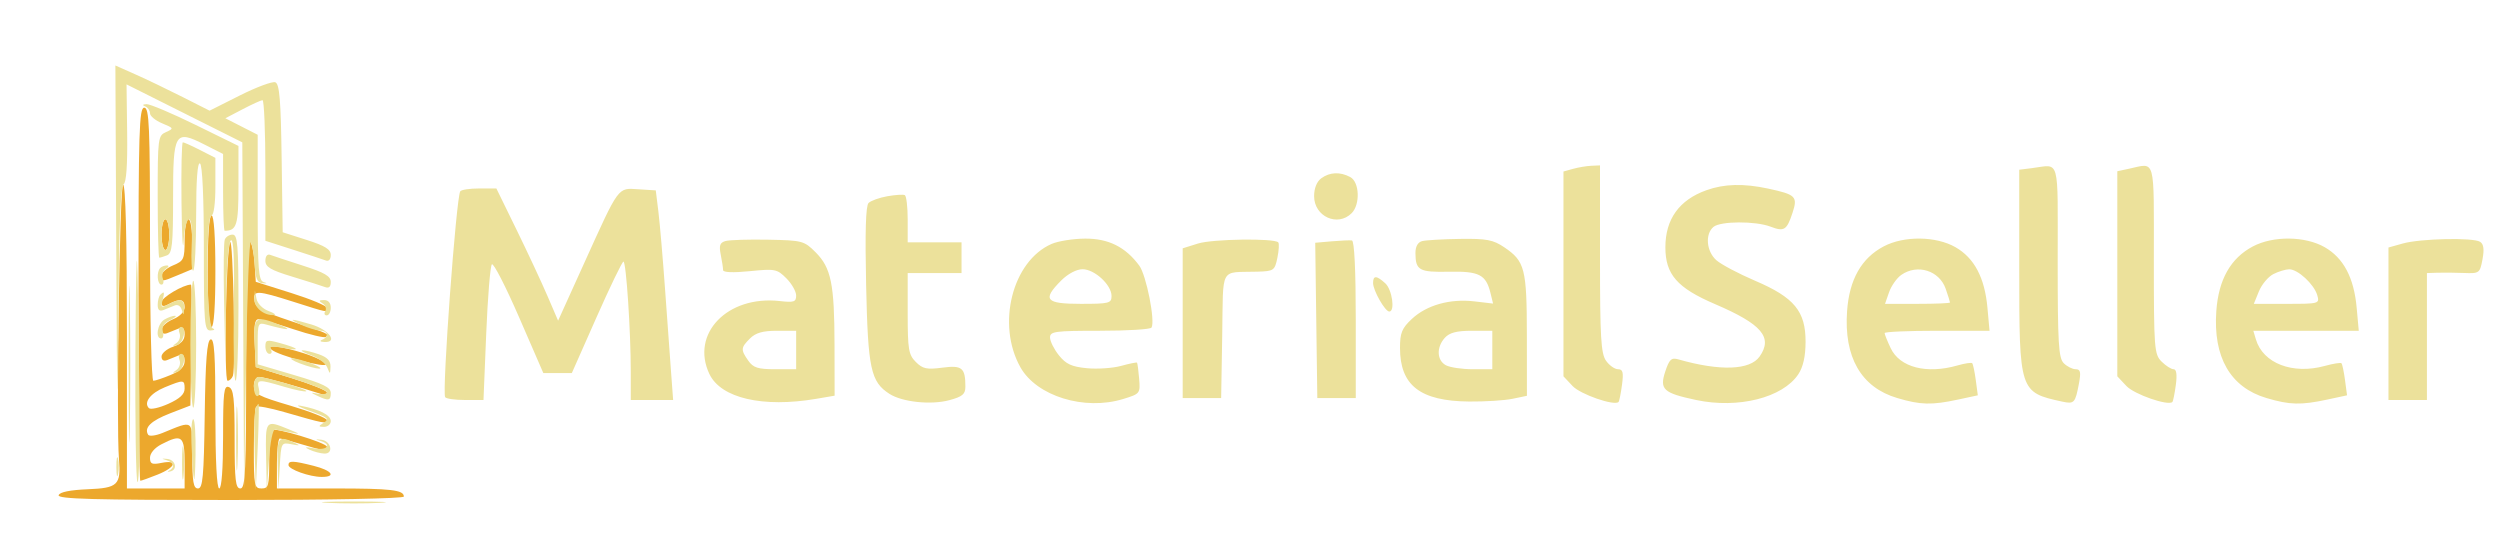 <svg xmlns="http://www.w3.org/2000/svg" width="650" height="139" viewBox="0 0 650 139" version="1.1"><path d="M 36 76.500 C 36 103.175, 36.216 125, 36.480 125 C 36.744 125, 38.769 124.276, 40.980 123.391 C 45.712 121.498, 46.392 119.472, 42 120.350 C 39.487 120.853, 39 120.633, 39 119.001 C 39 117.853, 40.214 116.424, 41.950 115.526 C 47.334 112.742, 48 113.289, 48 120.500 L 48 127 40.500 127 L 33 127 33 87.500 C 33 61.833, 32.650 48, 32 48 C 31.127 48, 30.193 110.208, 30.929 119.365 C 31.470 126.102, 30.661 126.885, 22.822 127.206 C 18.203 127.396, 15.513 127.944, 15.247 128.750 C 14.920 129.738, 24.296 130, 59.917 130 C 85.705 130, 105 129.618, 105 129.107 C 105 127.384, 101.709 127, 86.918 127 L 72 127 72 120.500 C 72 116.925, 72.338 114.005, 72.750 114.011 C 73.162 114.017, 75.709 114.692, 78.409 115.511 C 84.067 117.227, 85 117.319, 85 116.157 C 85 115.147, 71.315 111.018, 70.540 111.793 C 70.243 112.090, 70 115.633, 70 119.667 C 70 126.333, 69.818 127, 68 127 C 66.129 127, 66 126.333, 66 116.667 C 66 110.983, 66.259 106.075, 66.575 105.759 C 66.891 105.443, 70.153 106.053, 73.825 107.114 C 84.292 110.142, 85 110.277, 85 109.248 C 85 108.715, 80.725 107.017, 75.500 105.474 C 67.014 102.968, 66 102.419, 66 100.334 C 66 99.004, 66.600 98, 67.395 98 C 68.526 98, 78.020 100.626, 83.750 102.523 C 84.438 102.751, 85 102.533, 85 102.039 C 85 101.545, 80.838 99.859, 75.750 98.293 L 66.500 95.446 66.202 89.223 C 65.983 84.644, 66.247 83, 67.199 83 C 67.911 83, 72.011 84.171, 76.310 85.603 C 80.609 87.035, 84.398 87.935, 84.730 87.603 C 85.559 86.775, 85.621 86.803, 75.500 83.434 C 68.087 80.966, 66.444 80.047, 66.180 78.219 C 65.773 75.391, 66.686 75.416, 76.401 78.500 C 85.450 81.372, 85 81.291, 85 80.054 C 85 79.534, 80.838 77.795, 75.750 76.189 L 66.500 73.271 66.190 68.385 C 66.020 65.698, 65.457 63.072, 64.940 62.550 C 64.353 61.957, 64 73.884, 64 94.300 C 64 122.700, 63.803 127, 62.500 127 C 61.244 127, 61 124.901, 61 114.107 C 61 103.569, 60.726 101.109, 59.500 100.638 C 58.212 100.144, 58 101.970, 58 113.531 C 58 121.844, 57.617 127, 57 127 C 56.367 127, 56 119.806, 56 107.417 C 56 92.195, 55.722 87.926, 54.750 88.249 C 53.821 88.558, 53.430 93.585, 53.228 107.833 C 53 123.957, 52.722 127, 51.478 127 C 50.289 127, 50 125.326, 50 118.433 C 50 108.858, 50.463 109.210, 42.272 112.560 C 40.496 113.286, 38.807 113.497, 38.519 113.030 C 37.388 111.200, 39.255 109.388, 44.266 107.453 L 49.500 105.432 49.775 89.716 C 49.927 81.072, 49.869 74, 49.648 74 C 47.644 74, 42 77.357, 42 78.549 C 42 79.743, 42.416 79.848, 43.934 79.035 C 46.780 77.512, 48 77.765, 48 79.879 C 48 81.023, 46.828 82.243, 45 83 C 43.350 83.683, 42 84.911, 42 85.728 C 42 86.652, 42.567 86.984, 43.500 86.607 C 44.325 86.273, 45.675 85.727, 46.500 85.393 C 47.558 84.965, 48 85.423, 48 86.945 C 48 88.445, 47.084 89.423, 45 90.150 C 43.350 90.725, 42 91.875, 42 92.705 C 42 93.649, 42.561 93.987, 43.500 93.607 C 44.325 93.273, 45.675 92.727, 46.500 92.393 C 47.549 91.969, 48 92.416, 48 93.880 C 48 95.340, 46.905 96.431, 44.378 97.487 C 42.386 98.319, 40.361 99, 39.878 99 C 39.391 99, 39 83.208, 39 63.500 C 39 32.611, 38.805 28, 37.500 28 C 36.187 28, 36 34.056, 36 76.500 M 54 70.500 C 54 79.500, 54.379 85, 55 85 C 55.621 85, 56 79.500, 56 70.500 C 56 61.500, 55.621 56, 55 56 C 54.379 56, 54 61.500, 54 70.500 M 42 61 C 42 63.200, 42.450 65, 43 65 C 43.550 65, 44 63.200, 44 61 C 44 58.800, 43.550 57, 43 57 C 42.450 57, 42 58.800, 42 61 M 48 62.379 C 48 67.412, 47.807 67.837, 45 69 C 43.350 69.683, 42 70.863, 42 71.621 C 42 73.328, 41.968 73.329, 46.378 71.487 L 50 69.973 50 63.487 C 50 59.829, 49.564 57, 49 57 C 48.450 57, 48 59.420, 48 62.379 M 59.823 63 C 58.776 65.317, 58.174 99, 59.179 99 C 59.665 99, 60.285 98.422, 60.556 97.715 C 61.318 95.730, 60.590 61.300, 59.823 63 M 70.550 90.868 C 72.264 92.434, 85.125 95.876, 84.720 94.660 C 84.512 94.035, 81.902 92.758, 78.921 91.823 C 72.929 89.943, 69.054 89.501, 70.550 90.868 M 42.814 100.708 C 39.106 102.232, 37.264 104.664, 38.718 106.118 C 39.150 106.550, 41.414 106.046, 43.751 105 C 46.748 103.658, 48 102.494, 48 101.049 C 48 98.688, 47.770 98.673, 42.814 100.708 M 75 120.902 C 75 122.029, 80.504 124, 83.649 124 C 87.530 124, 86.306 122.314, 81.557 121.119 C 76.178 119.764, 75 119.725, 75 120.902" stroke="none" fill="#eca82d" fill-rule="evenodd"/><path d="M 30.236 66.763 C 30.434 108.298, 30.518 110.902, 30.750 82.551 C 30.940 59.241, 31.371 48.388, 32.126 47.922 C 32.845 47.478, 33.168 42.872, 33.062 34.590 L 32.898 21.937 47.949 29.475 L 63 37.013 63.229 82.256 L 63.459 127.500 63.979 94.500 C 64.266 76.350, 64.823 62.175, 65.218 63 C 65.613 63.825, 66.063 66.521, 66.218 68.991 C 66.435 72.442, 66.910 73.519, 68.270 73.640 C 69.511 73.750, 69.586 73.656, 68.520 73.325 C 67.230 72.925, 67 69.988, 67 53.947 L 67 35.041 62.795 32.895 L 58.590 30.750 63.045 28.420 C 65.495 27.139, 67.838 26.070, 68.250 26.045 C 68.662 26.020, 69 34.236, 69 44.303 L 69 62.606 76.250 64.936 C 80.237 66.217, 84.063 67.479, 84.750 67.740 C 85.480 68.017, 86 67.417, 86 66.300 C 86 64.831, 84.544 63.920, 79.750 62.387 L 73.500 60.388 73.228 41.154 C 73.014 25.979, 72.667 21.810, 71.586 21.395 C 70.833 21.106, 66.678 22.648, 62.354 24.822 L 54.493 28.775 47.496 25.234 C 43.648 23.287, 38.138 20.644, 35.250 19.360 L 30 17.025 30.236 66.763 M 37.750 27.662 C 38.438 27.940, 39 28.750, 39 29.462 C 39 30.174, 40.423 31.347, 42.162 32.067 C 45.204 33.327, 45.241 33.413, 43.162 34.341 C 41.078 35.271, 41 35.875, 41 51.153 C 41 59.869, 41.188 67, 41.418 67 C 41.648 67, 42.548 66.727, 43.418 66.393 C 44.759 65.879, 45 63.599, 45 51.443 C 45 34.379, 45.426 33.662, 53.213 37.608 L 58 40.034 58 50.017 C 58 55.508, 58.188 60, 58.418 60 C 61.551 60, 62 58.541, 62 48.364 L 62 37.942 50.852 32.471 C 44.721 29.462, 38.983 27.036, 38.102 27.079 C 37.068 27.130, 36.943 27.337, 37.750 27.662 M 47.189 52.750 C 47.293 61.413, 47.541 65.912, 47.739 62.750 C 47.937 59.587, 48.564 57, 49.132 57 C 49.774 57, 50.039 59.611, 49.832 63.908 C 49.649 67.707, 49.837 70.606, 50.250 70.349 C 50.663 70.092, 51 63.582, 51 55.882 C 51 46.803, 51.352 42.099, 52 42.500 C 52.616 42.881, 53 51.344, 53 64.559 C 53 84.342, 53.135 85.994, 54.750 85.921 C 55.795 85.874, 55.997 85.639, 55.250 85.338 C 53.674 84.702, 53.430 56, 55 56 C 55.578 56, 56 52.840, 56 48.520 L 56 41.041 52.040 39.020 C 49.862 37.909, 47.837 37, 47.540 37 C 47.243 37, 47.085 44.087, 47.189 52.750 M 409 43.896 L 406.500 44.593 406.500 71.218 L 406.500 97.842 408.873 100.366 C 410.915 102.539, 419.735 105.599, 420.821 104.512 C 421.012 104.321, 421.415 102.328, 421.716 100.083 C 422.156 96.802, 421.954 96, 420.688 96 C 419.822 96, 418.413 95, 417.557 93.777 C 416.252 91.914, 416 87.632, 416 67.277 L 416 43 413.750 43.100 C 412.512 43.155, 410.375 43.513, 409 43.896 M 528.250 43.723 L 525 44.127 525 70.113 C 525 101.819, 525.059 102.001, 536.189 104.422 C 539.292 105.097, 539.573 104.794, 540.521 99.742 C 541.085 96.735, 540.920 96, 539.683 96 C 538.836 96, 537.436 95.293, 536.571 94.429 C 535.227 93.084, 535 89.258, 535 67.929 C 535 40.250, 535.710 42.798, 528.250 43.723 M 553.500 43.880 L 550.500 44.523 550.500 71.182 L 550.500 97.842 552.873 100.366 C 554.915 102.539, 563.735 105.599, 564.821 104.512 C 565.012 104.321, 565.415 102.328, 565.716 100.083 C 566.077 97.388, 565.879 96, 565.132 96 C 564.509 96, 563.100 95.100, 562 94 C 560.109 92.109, 560 90.667, 560 67.500 C 560 40.373, 560.549 42.369, 553.500 43.880 M 343.524 46.358 C 342.367 47.205, 341.667 48.955, 341.667 51 C 341.667 56.298, 347.784 59.073, 351.429 55.429 C 353.701 53.156, 353.476 47.325, 351.066 46.035 C 348.424 44.621, 345.743 44.736, 343.524 46.358 M 443.684 49.449 C 436.597 51.976, 433 56.977, 433 64.302 C 433 71.354, 436.057 74.850, 445.916 79.073 C 458.078 84.282, 460.994 87.708, 457.506 92.689 C 455.003 96.261, 447.217 96.536, 436.357 93.435 C 434.558 92.921, 434.015 93.426, 432.974 96.578 C 431.431 101.253, 432.438 102.183, 441.009 104.002 C 451.940 106.322, 463.506 103.406, 467.561 97.308 C 468.819 95.417, 469.435 92.672, 469.448 88.900 C 469.475 80.929, 466.520 77.348, 456.328 72.996 C 452.023 71.158, 447.488 68.753, 446.250 67.653 C 443.658 65.347, 443.274 60.848, 445.511 58.991 C 447.343 57.470, 456.424 57.432, 460.334 58.929 C 463.876 60.285, 464.562 59.857, 466.044 55.367 C 467.452 51.100, 466.942 50.590, 459.701 49.032 C 453.333 47.663, 448.327 47.793, 443.684 49.449 M 119.661 49.750 C 118.597 51.493, 114.915 101.657, 115.733 103.250 C 115.945 103.662, 118.275 104, 120.912 104 L 125.706 104 126.417 86.750 C 126.808 77.263, 127.469 69.152, 127.886 68.727 C 128.304 68.303, 131.485 74.490, 134.956 82.477 L 141.267 97 144.970 97 L 148.673 97 155.087 82.516 C 158.614 74.550, 161.769 68.025, 162.098 68.016 C 162.799 67.997, 164 86.075, 164 96.656 L 164 104 169.507 104 L 175.014 104 174.514 97.250 C 174.239 93.537, 173.529 83.750, 172.937 75.500 C 172.345 67.250, 171.554 58.025, 171.180 55 L 170.500 49.500 166 49.212 C 160.550 48.863, 161.068 48.157, 151.877 68.439 L 145.106 83.377 142.335 76.939 C 140.812 73.397, 137.201 65.662, 134.311 59.750 L 129.058 49 124.588 49 C 122.129 49, 119.912 49.337, 119.661 49.750 M 230.699 51.025 C 228.609 51.397, 226.414 52.186, 225.822 52.778 C 225.093 53.507, 224.890 60.428, 225.192 74.177 C 225.672 95.943, 226.390 99.278, 231.271 102.413 C 234.587 104.542, 242.065 105.329, 246.821 104.048 C 250.240 103.127, 251 102.490, 251 100.543 C 251 95.615, 250.147 94.912, 244.999 95.594 C 240.967 96.129, 239.900 95.900, 238.114 94.114 C 236.230 92.230, 236 90.855, 236 81.500 L 236 71 243 71 L 250 71 250 67 L 250 63 243 63 L 236 63 236 57.059 C 236 53.791, 235.662 50.945, 235.250 50.733 C 234.838 50.522, 232.790 50.653, 230.699 51.025 M 35.216 90.691 C 35.097 109.496, 35.337 125.091, 35.750 125.347 C 36.163 125.602, 36.385 115.616, 36.246 103.156 C 35.767 60.549, 35.432 56.499, 35.216 90.691 M 42 61 C 42 63.200, 42.450 65, 43 65 C 43.550 65, 44 63.200, 44 61 C 44 58.800, 43.550 57, 43 57 C 42.450 57, 42 58.800, 42 61 M 58.440 62.296 C 58.166 63.009, 58.081 70.096, 58.251 78.046 L 58.559 92.500 58.780 77.809 C 58.913 68.927, 59.413 62.863, 60.043 62.473 C 60.757 62.032, 60.994 67.694, 60.793 80.415 C 60.632 90.638, 60.837 99.002, 61.250 99.001 C 61.663 99.001, 62 90.450, 62 80 C 62 63.605, 61.790 61, 60.469 61 C 59.626 61, 58.713 61.583, 58.440 62.296 M 33.448 94.500 C 33.447 112.650, 33.582 120.216, 33.748 111.314 C 33.913 102.411, 33.914 87.561, 33.749 78.314 C 33.583 69.066, 33.448 76.350, 33.448 94.500 M 188.644 62.665 C 187.169 63.080, 186.912 63.810, 187.394 66.219 C 187.727 67.886, 188 69.689, 188 70.226 C 188 70.835, 190.618 70.940, 194.949 70.505 C 201.518 69.845, 202.038 69.947, 204.449 72.358 C 205.852 73.761, 207 75.774, 207 76.832 C 207 78.503, 206.443 78.692, 202.740 78.274 C 189.153 76.743, 179.475 86.769, 184.440 97.233 C 187.431 103.535, 198.332 106.065, 212.250 103.689 L 217 102.877 216.976 89.689 C 216.947 73.803, 216.096 69.635, 212.051 65.588 C 209.083 62.618, 208.611 62.493, 199.732 62.321 C 194.655 62.223, 189.665 62.378, 188.644 62.665 M 273.422 63.418 C 263.202 67.869, 259.035 84.349, 265.310 95.497 C 269.532 102.996, 281.944 106.834, 292 103.748 C 296.429 102.390, 296.495 102.306, 296.177 98.444 C 295.999 96.286, 295.749 94.415, 295.621 94.287 C 295.492 94.159, 293.628 94.540, 291.478 95.134 C 289.328 95.727, 285.330 95.998, 282.593 95.735 C 278.626 95.354, 277.149 94.673, 275.313 92.378 C 274.046 90.795, 273.008 88.713, 273.005 87.750 C 273 86.173, 274.281 86, 285.941 86 C 293.059 86, 299.111 85.630, 299.390 85.178 C 300.411 83.526, 298.043 71.534, 296.206 69.053 C 292.613 64.199, 288.184 61.997, 282.102 62.039 C 279.021 62.061, 275.115 62.681, 273.422 63.418 M 311.500 63.311 L 307.500 64.564 307.500 84.032 L 307.500 103.500 312.500 103.500 L 317.500 103.500 317.775 87.250 C 318.085 68.890, 316.957 70.934, 326.950 70.634 C 331.194 70.506, 331.434 70.338, 332.124 67.007 C 332.521 65.086, 332.619 63.286, 332.341 63.007 C 331.236 61.901, 315.257 62.134, 311.500 63.311 M 346.229 62.742 L 341.959 63.117 342.229 83.309 L 342.500 103.500 347.500 103.500 L 352.500 103.500 352.500 83.083 C 352.500 70.239, 352.129 62.611, 351.500 62.517 C 350.950 62.435, 348.578 62.536, 346.229 62.742 M 369.750 62.689 C 368.627 62.983, 368.005 64.106, 368.015 65.823 C 368.041 70.284, 368.988 70.810, 376.707 70.650 C 384.588 70.486, 386.352 71.393, 387.534 76.215 L 388.199 78.929 383.350 78.357 C 377.029 77.611, 370.943 79.317, 367.091 82.915 C 364.494 85.341, 364 86.545, 364 90.451 C 364 100.225, 369.241 104.286, 382 104.399 C 386.125 104.436, 391.188 104.115, 393.250 103.688 L 397 102.909 396.985 87.205 C 396.969 69.824, 396.477 67.912, 391.088 64.280 C 388.208 62.340, 386.497 62.017, 379.602 62.116 C 375.146 62.180, 370.712 62.438, 369.750 62.689 M 489.748 64.069 C 483.974 67.117, 480.828 72.675, 480.242 80.860 C 479.382 92.876, 483.890 100.702, 493.276 103.489 C 499.343 105.291, 502.205 105.364, 509.068 103.892 L 514.234 102.784 513.701 98.809 C 513.408 96.623, 512.988 94.655, 512.768 94.435 C 512.548 94.214, 510.825 94.477, 508.940 95.017 C 500.901 97.323, 493.952 95.526, 491.581 90.529 C 490.711 88.697, 490 86.928, 490 86.599 C 490 86.269, 496.137 86, 503.639 86 L 517.278 86 516.733 79.993 C 516.026 72.190, 513.314 67.066, 508.412 64.266 C 503.330 61.365, 495.036 61.277, 489.748 64.069 M 585.748 64.069 C 579.974 67.117, 576.828 72.675, 576.242 80.860 C 575.382 92.876, 579.890 100.702, 589.276 103.489 C 595.343 105.291, 598.205 105.364, 605.068 103.892 L 610.234 102.784 609.701 98.809 C 609.408 96.623, 608.993 94.659, 608.778 94.445 C 608.563 94.230, 606.629 94.540, 604.480 95.133 C 596.116 97.442, 588.390 94.479, 586.535 88.250 L 585.865 86 599.572 86 L 613.278 86 612.733 79.993 C 612.026 72.190, 609.314 67.066, 604.412 64.266 C 599.330 61.365, 591.036 61.277, 585.748 64.069 M 624.750 63.303 L 621 64.353 621 84.176 L 621 104 626 104 L 631 104 631 87.500 L 631 71 633.750 70.907 C 635.263 70.856, 638.357 70.887, 640.626 70.975 C 644.635 71.131, 644.772 71.030, 645.449 67.422 C 645.940 64.803, 645.756 63.461, 644.823 62.869 C 643.010 61.720, 629.349 62.015, 624.750 63.303 M 69 67.796 C 69 69.414, 70.358 70.218, 75.967 71.922 C 79.800 73.085, 83.625 74.302, 84.467 74.626 C 85.515 75.028, 86 74.609, 86 73.304 C 86 71.813, 84.407 70.882, 78.750 69.064 C 74.763 67.783, 70.938 66.521, 70.250 66.260 C 69.507 65.978, 69 66.602, 69 67.796 M 41.667 69.667 C 40.644 70.689, 40.875 74, 41.969 74 C 42.501 74, 42.661 73.280, 42.323 72.399 C 41.985 71.519, 42.337 70.400, 43.104 69.914 C 43.872 69.428, 44.013 69.024, 43.417 69.015 C 42.821 69.007, 42.033 69.300, 41.667 69.667 M 275.923 72.923 C 270.922 77.924, 271.821 79, 281 79 C 288.393 79, 289 78.845, 289 76.955 C 289 74.071, 284.592 70, 281.469 70 C 279.903 70, 277.668 71.179, 275.923 72.923 M 494.326 71.484 C 493.160 72.301, 491.733 74.326, 491.155 75.984 L 490.104 79 498.552 79 C 503.198 79, 507 78.842, 507 78.649 C 507 78.456, 506.495 76.849, 505.877 75.078 C 504.222 70.331, 498.510 68.554, 494.326 71.484 M 591.071 71.265 C 589.734 71.944, 588.046 73.963, 587.318 75.750 L 585.994 79 594.565 79 C 602.978 79, 603.123 78.959, 602.487 76.750 C 601.669 73.914, 597.427 69.995, 595.194 70.015 C 594.262 70.023, 592.407 70.585, 591.071 71.265 M 357 73.596 C 357 75.525, 360.117 81, 361.216 81 C 362.772 81, 361.958 75.272, 360.171 73.655 C 357.875 71.577, 357 71.561, 357 73.596 M 49.500 89.500 C 49.500 98.575, 49.837 106, 50.250 106 C 50.663 106, 51 98.575, 51 89.500 C 51 80.425, 50.663 73, 50.250 73 C 49.837 73, 49.500 80.425, 49.500 89.500 M 41.667 76.667 C 41.300 77.033, 41 78.206, 41 79.274 C 41 80.601, 41.473 81.022, 42.500 80.607 C 43.325 80.273, 44.636 79.742, 45.413 79.427 C 46.259 79.083, 47.014 79.584, 47.297 80.677 C 47.675 82.139, 47.791 82.054, 47.884 80.250 C 48.013 77.753, 46.904 77.446, 43.788 79.113 C 41.941 80.102, 41.769 79.990, 42.260 78.113 C 42.847 75.868, 42.736 75.597, 41.667 76.667 M 66.136 77.715 C 66.001 79.916, 68.594 82.076, 71.184 81.921 C 71.908 81.878, 71.290 81.399, 69.811 80.858 C 68.289 80.301, 66.938 78.926, 66.697 77.687 L 66.272 75.500 66.136 77.715 M 83.878 78.904 C 84.636 79.384, 84.947 80.277, 84.569 80.888 C 84.191 81.500, 84.359 82, 84.941 82 C 85.523 82, 86 81.100, 86 80 C 86 78.756, 85.338 78.006, 84.250 78.015 C 82.866 78.027, 82.788 78.213, 83.878 78.904 M 42.750 83.080 C 40.950 84.128, 40.287 88, 41.906 88 C 42.405 88, 42.599 87.183, 42.338 86.183 C 42.023 84.981, 42.647 83.990, 44.181 83.251 C 45.457 82.637, 46.050 82.119, 45.500 82.098 C 44.950 82.078, 43.712 82.519, 42.750 83.080 M 66.202 89.223 L 66.500 95.446 75.750 98.293 C 80.838 99.859, 85 101.517, 85 101.977 C 85 102.436, 83.987 102.621, 82.750 102.386 C 80.653 101.988, 80.636 102.024, 82.500 102.909 C 85.451 104.311, 86 104.195, 86 102.166 C 86 100.712, 84.028 99.749, 76.500 97.526 L 67 94.720 67 89.244 C 67 84.046, 67.115 83.799, 69.250 84.391 C 74.584 85.871, 76.367 85.964, 73 84.585 C 66.382 81.876, 65.868 82.227, 66.202 89.223 M 78.500 84.536 C 80.150 85.292, 82.287 85.930, 83.250 85.955 C 85.266 86.007, 85.599 87.592, 83.750 88.338 C 83.030 88.628, 83.273 88.876, 84.323 88.921 C 87.991 89.080, 85.543 85.731, 81 84.374 C 75.405 82.703, 74.610 82.755, 78.500 84.536 M 46.677 86.601 C 47.015 87.481, 46.663 88.641, 45.896 89.177 C 44.734 89.989, 44.751 90.084, 46 89.748 C 47.701 89.289, 48.696 85, 47.101 85 C 46.530 85, 46.339 85.720, 46.677 86.601 M 195 88 C 192.592 90.408, 192.553 90.917, 194.557 93.777 C 195.841 95.611, 197.065 96, 201.557 96 L 207 96 207 91 L 207 86 202 86 C 198.333 86, 196.467 86.533, 195 88 M 375.655 87.829 C 373.430 90.287, 373.563 93.696, 375.934 94.965 C 376.998 95.534, 380.148 96, 382.934 96 L 388 96 388 91 L 388 86 382.655 86 C 378.747 86, 376.865 86.492, 375.655 87.829 M 69 90.081 C 69 91.136, 69.477 92, 70.059 92 C 70.641 92, 70.801 91.488, 70.414 90.862 C 69.907 90.041, 70.797 89.926, 73.605 90.451 C 78.375 91.342, 77.861 90.581, 72.750 89.185 C 69.363 88.260, 69 88.347, 69 90.081 M 80.921 92.389 C 82.803 93.069, 84.684 94.497, 85.101 95.563 C 85.814 97.384, 85.864 97.371, 85.930 95.348 C 85.980 93.803, 85.111 92.886, 82.851 92.098 C 81.119 91.494, 79.206 91.034, 78.601 91.076 C 77.995 91.118, 79.040 91.709, 80.921 92.389 M 46.677 93.601 C 47.015 94.481, 46.663 95.641, 45.896 96.177 C 44.734 96.989, 44.751 97.084, 46 96.748 C 47.701 96.289, 48.696 92, 47.101 92 C 46.530 92, 46.339 92.720, 46.677 93.601 M 78 94.500 C 79.925 95.241, 82.175 95.848, 83 95.848 C 83.825 95.848, 82.925 95.241, 81 94.500 C 79.075 93.759, 76.825 93.152, 76 93.152 C 75.175 93.152, 76.075 93.759, 78 94.500 M 66 100.500 C 66 101.875, 66.408 103, 66.906 103 C 67.405 103, 67.577 102.100, 67.290 101 C 66.660 98.591, 67.151 98.559, 73.917 100.568 C 76.821 101.430, 79.390 101.943, 79.626 101.707 C 80.083 101.250, 69.176 98, 67.184 98 C 66.533 98, 66 99.125, 66 100.500 M 61.392 114 C 61.392 121.425, 61.549 124.463, 61.742 120.750 C 61.934 117.037, 61.934 110.963, 61.742 107.250 C 61.549 103.537, 61.392 106.575, 61.392 114 M 66.430 106.321 C 66.151 107.048, 66.056 112.110, 66.219 117.571 L 66.514 127.500 67.007 116.248 C 67.278 110.059, 67.373 104.997, 67.219 104.998 C 67.064 104.999, 66.709 105.595, 66.430 106.321 M 80 106.631 C 85.546 108.656, 85.806 108.879, 83.971 110.039 C 82.737 110.819, 82.782 110.972, 84.250 110.985 C 85.213 110.993, 86 110.314, 86 109.475 C 86 107.921, 83.064 106.425, 78.206 105.502 C 76.718 105.219, 77.525 105.727, 80 106.631 M 49.778 115.248 C 50.281 126.534, 50.677 127.655, 50.840 118.250 C 50.928 113.162, 50.663 108.999, 50.250 108.998 C 49.837 108.997, 49.625 111.810, 49.778 115.248 M 69.183 118.750 L 69.367 127.500 69.933 119.500 C 70.258 114.920, 70.936 111.574, 71.519 111.673 C 72.079 111.768, 73.879 112.110, 75.519 112.432 C 78.272 112.973, 78.232 112.908, 75 111.585 C 69.005 109.131, 68.982 109.158, 69.183 118.750 M 47.328 120.500 C 47.333 124.350, 47.513 125.802, 47.730 123.728 C 47.946 121.653, 47.943 118.503, 47.722 116.728 C 47.501 114.952, 47.324 116.650, 47.328 120.500 M 72.193 120.750 L 72.385 127.500 72.741 121.243 C 73.092 115.046, 73.122 114.991, 75.798 115.508 C 78.058 115.945, 78.173 115.876, 76.500 115.086 C 72.392 113.145, 71.991 113.673, 72.193 120.750 M 83.250 114.631 C 86.394 115.558, 85.144 117.184, 81.750 116.582 C 79.281 116.144, 78.981 116.228, 80.500 116.932 C 81.600 117.442, 83.320 117.891, 84.323 117.930 C 86.865 118.028, 86.069 114.584, 83.489 114.319 C 81.928 114.159, 81.877 114.226, 83.250 114.631 M 30.252 121.500 C 30.263 123.700, 30.468 124.482, 30.707 123.238 C 30.946 121.994, 30.937 120.194, 30.687 119.238 C 30.437 118.282, 30.241 119.300, 30.252 121.500 M 43.250 119.631 C 45.192 120.203, 45.554 121.559, 43.975 122.342 C 43.411 122.621, 43.524 122.734, 44.225 122.592 C 46.274 122.177, 45.691 119.547, 43.500 119.321 C 41.946 119.161, 41.890 119.230, 43.250 119.631 M 85.250 130.742 C 88.963 130.934, 95.037 130.934, 98.750 130.742 C 102.463 130.549, 99.425 130.392, 92 130.392 C 84.575 130.392, 81.537 130.549, 85.250 130.742" stroke="none" fill="#ece19b" fill-rule="evenodd"/></svg>
